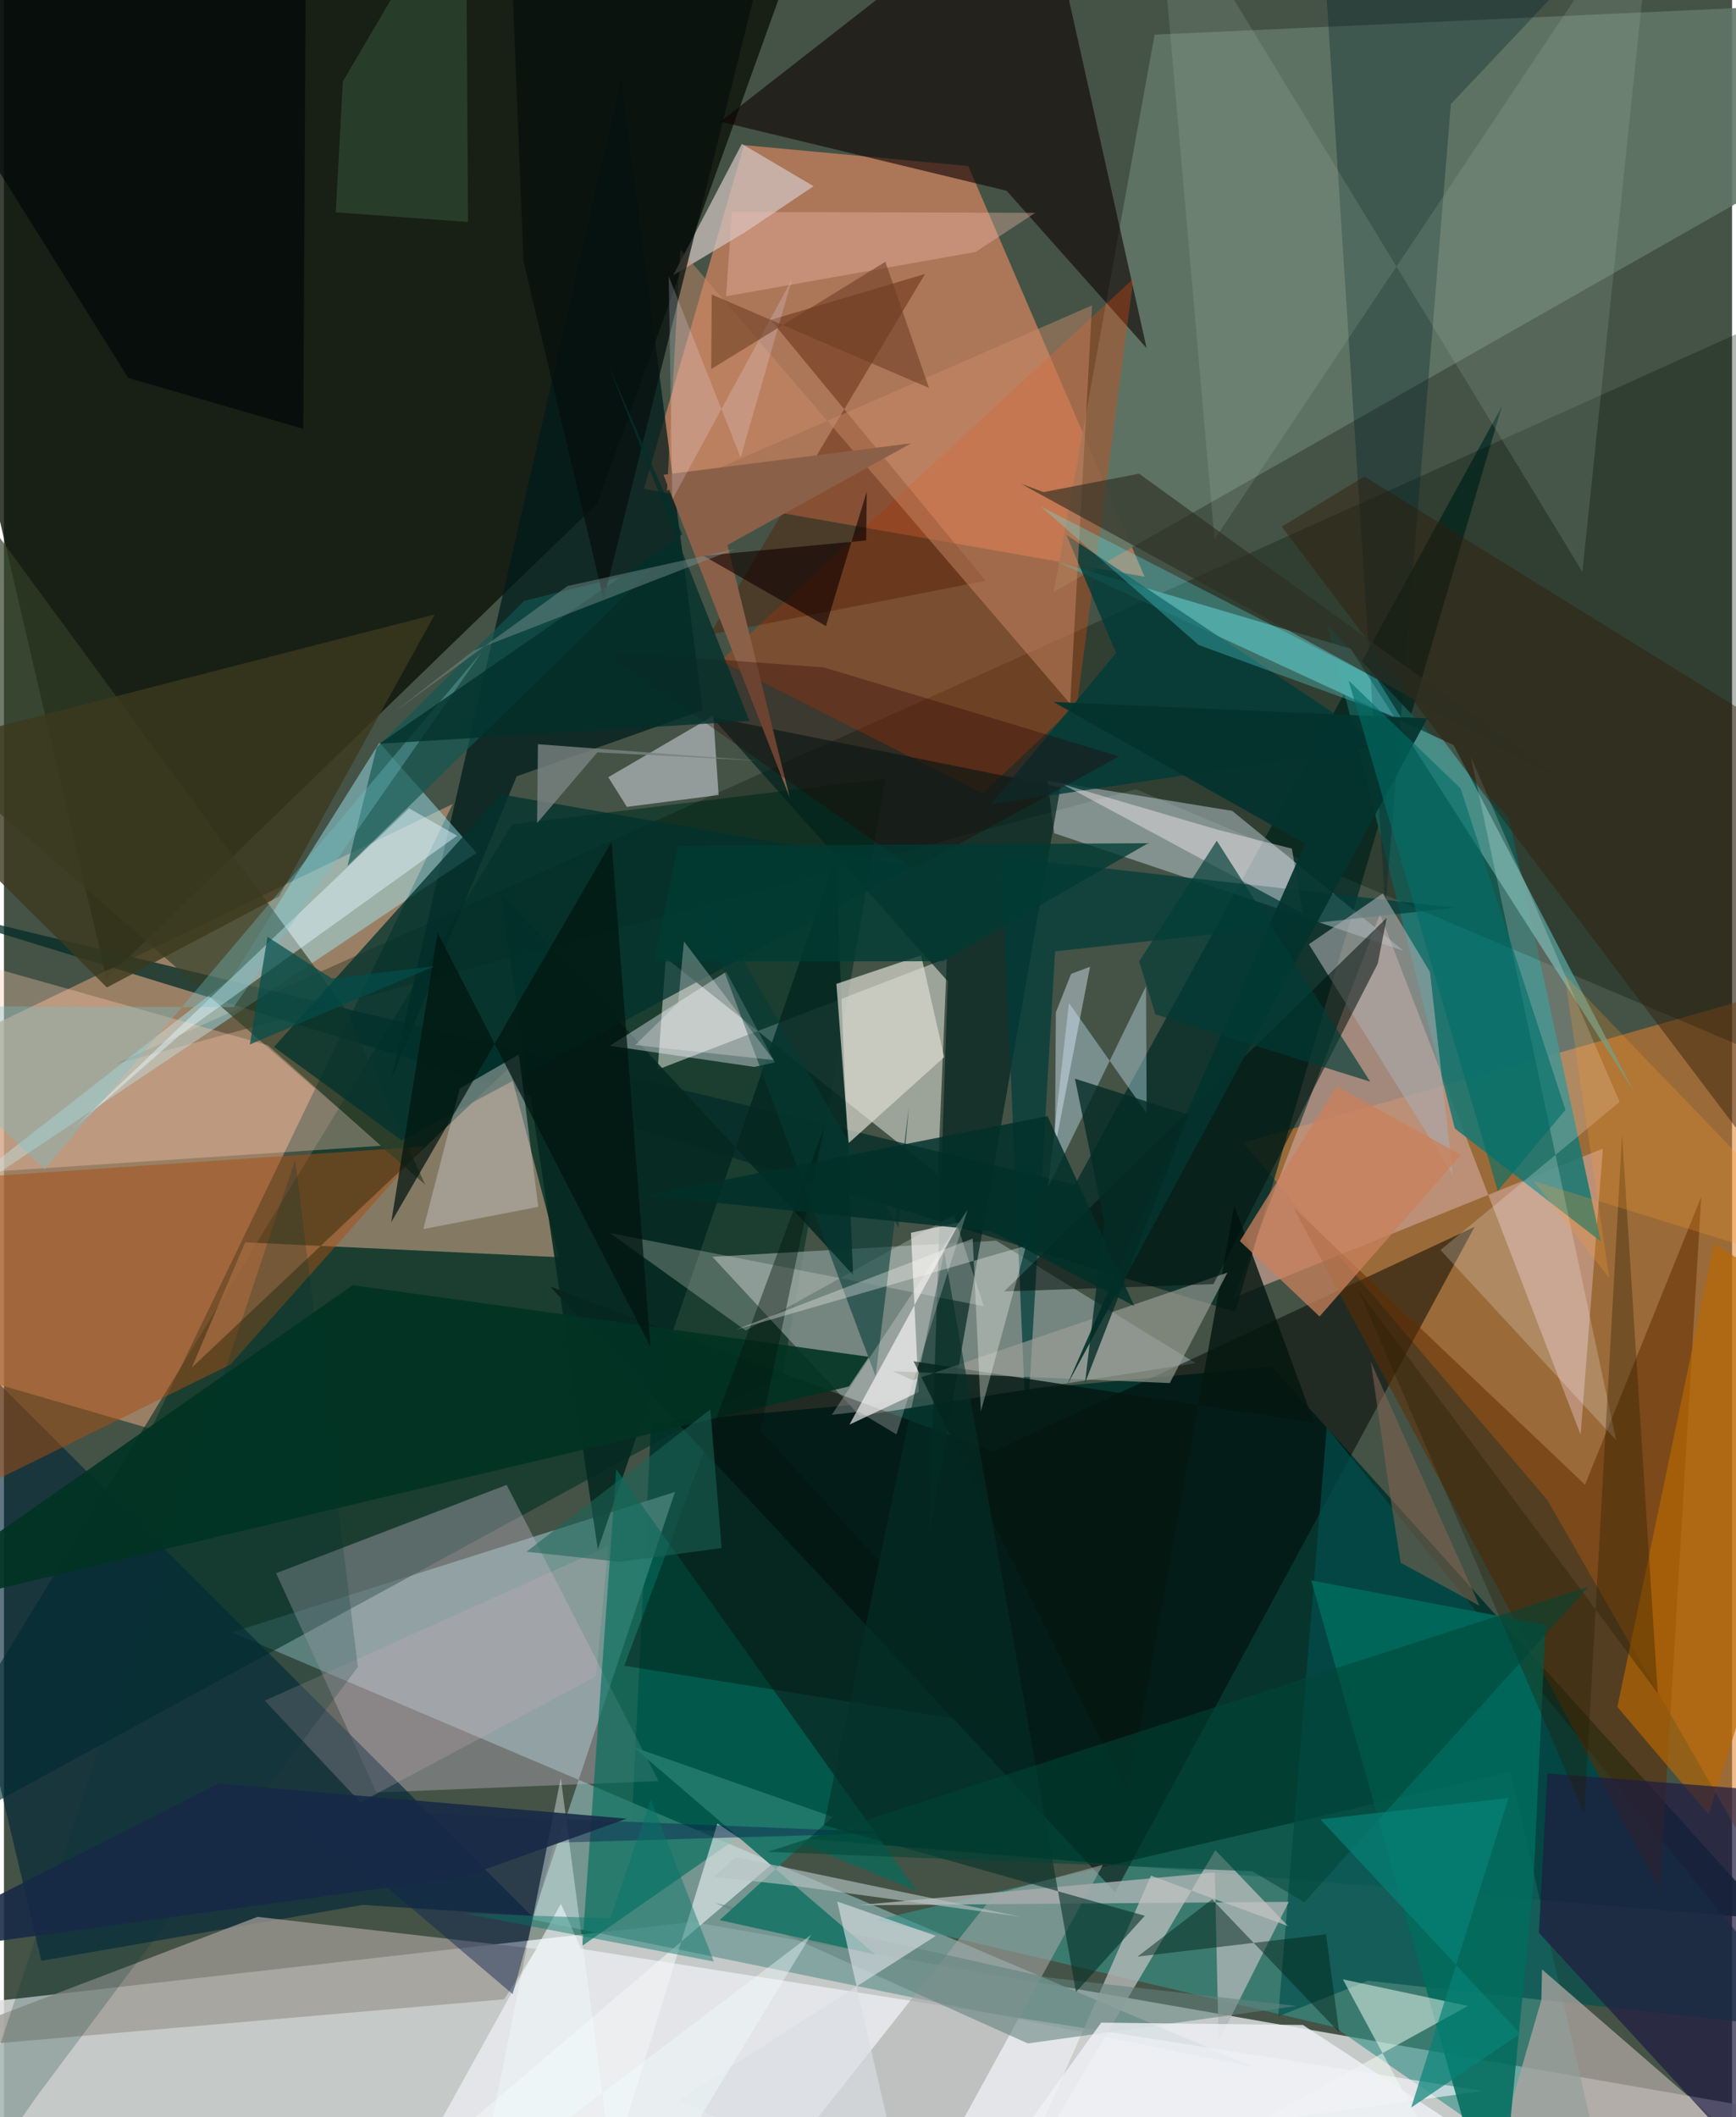 <svg xmlns="http://www.w3.org/2000/svg" width="228" height="278" viewBox="0 0 836 1024"><path fill="#445346" d="M0 0h836v1024H0z"/><path fill="#dee0e0" fill-opacity=".839" d="M898 1028.223l-564.892-98.66-373.732 42.408 10.075 89.737z"/><path fill="#0e1308" fill-opacity=".804" d="M49.613 473.342L-62-5.702l457.86-53.42-108.815 302.57z"/><path fill="#00332c" fill-opacity=".898" d="M313.06 688.366l-9.382 193.948 550.71 45.89L613.42 661.092z"/><path fill="#ec8b65" fill-opacity=".62" d="M551.816 278.93L466.515 80.29 358.028 70.178l-48.424 166.285z"/><path fill="#e0802d" fill-opacity=".549" d="M898 467.724v521.059l-151.31-263.21-147.245-172.857z"/><path fill="#b58f6f" fill-opacity=".749" d="M71.141 691.105l-126.904-36.87 19.68-143.548 253.134-121.79z"/><path fill="#7b9f9c" fill-opacity=".867" d="M605.222 1000.032L255.43 928.368l69.192-206.765-214.302 67.9z"/><path fill="#003025" fill-opacity=".608" d="M-62 903.245l438.784-238.996 49.678-287.724-180.683 22.17z"/><path fill="#fefdf7" fill-opacity=".471" d="M320.192 463.299l-3.959 54.017 139.95-53.87-4.395 104.552z"/><path fill="#369288" fill-opacity=".62" d="M778.668 1074.171L728.816 857.02l-306.479 71.515 221.44 51.944z"/><path fill="#c99f90" fill-opacity=".718" d="M594.851 627.663l70.856-185.559 97.039 251.755 10.784-138.328z"/><path fill="#022a26" fill-opacity=".737" d="M724.714 196.408l-206.656 376.55L-62 432.933l657.61 201.552z"/><path fill="#617667" fill-opacity=".902" d="M873.82 2.285l11.965 68.928-377.907 215.04 48.763-269.487z"/><path fill="#af9178" fill-opacity=".71" d="M116.686 600.88l151.825 7.18-24.03-91.65L90.848 661.48z"/><path fill="#1e7872" fill-opacity=".906" d="M701.901 545.816l-61.9-243.71 87.92 92.997 44.566 205.327z"/><path fill="#80908c" fill-opacity=".812" d="M480.017 600.083l-137.315 7.764 71.37 76.973 162.372-25.541z"/><path fill="#001305" fill-opacity=".298" d="M53.91 514.673l493.714-132.921 337.131 143.056-18.35-375.955z"/><path fill="#e7f5ff" fill-opacity=".392" d="M504.838 377.635l89.343 14.553 82.876 67.678-168.962-56.85z"/><path fill="#0f0204" fill-opacity=".608" d="M485.065 92.27l67.733 76.144L501.415-62 346.593 58.825z"/><path fill="#c4b5c6" fill-opacity=".38" d="M131.653 760.91l48.563 106.05 136.444-5.537-73.475-143.225z"/><path fill="#001c1b" fill-opacity=".733" d="M338.071 343.534l-90.021 31.934-60.638 146.389L298.664 38.544z"/><path fill="#000400" fill-opacity=".502" d="M478.849 702.108l-214.525-79.801L537.563 915.2 711.41 593.407z"/><path fill="#002538" fill-opacity=".624" d="M-62 609.657l317.312 316.989-81.76-5.304-155.465 27.039z"/><path fill="#a3eefd" fill-opacity=".451" d="M110.22 472.852L-62 607.13l290.65-194.6-47.001-53.34z"/><path fill="#f9f9ff" fill-opacity=".588" d="M715.475 1011.331L177.957 1086l91.495-165.184 9.744 21.754z"/><path fill="#e0480b" fill-opacity=".345" d="M519.137 340.718l-45.703 43.048-126.731-64.077 199.696-184.89z"/><path fill="#00221c" fill-opacity=".678" d="M511.093 380.735l-63.616 361.953 9.138-268.042-114.17-127.896z"/><path fill="#052921" fill-opacity=".894" d="M240.186 431.88l47.109 317.555L402.289 414.74l8.498 201.885z"/><path fill="#a84d12" fill-opacity=".506" d="M-57.22 572.322l-4.705 172.118 171.513-84.48 93.75-105.477z"/><path fill="#024f4e" fill-opacity=".671" d="M616.44 975.25l43.49-17.211 216.701 23.85L639.92 690.328z"/><path fill="#006d5c" fill-opacity=".643" d="M279.797 941.08L296.2 710.63l145.21 203.761-77.7-31.702z"/><path fill="#612b00" fill-opacity=".533" d="M801.093 913.951l20.003-335.05-56.216 139.22L623.568 583.72z"/><path fill="#559b94" fill-opacity=".808" d="M701.277 360.356l87.457 167.932-137.26-214.55-142.057-42.078z"/><path fill="#323f28" fill-opacity=".686" d="M203.782 572.98l-39.099-85.748-199.937-272.459 13.478 161.407z"/><path fill="#afb6b5" fill-opacity=".788" d="M587.617 987.321l-1.83-81.674-173.186 15.878 208.98-1.675z"/><path fill="#9f9a94" fill-opacity=".757" d="M-48.013 992.163l170.689-65.047 134.923 15.54-15.638 24.332z"/><path fill="#fffcfc" fill-opacity=".631" d="M409.04 689.032l33.483-15.749-3.75-77.024 23.508-5.078z"/><path fill="#ffcab1" fill-opacity=".341" d="M182.358 554.171l-54.64-48.59L-62 452.09v118.337z"/><path fill="#aca4a0" fill-opacity=".769" d="M721.93 1042.501l21.813-75.21.33-14.752L898 1086z"/><path fill="#d1c4c2" fill-opacity=".722" d="M358.429 112.387l33.254-22.325-34.712-20.463-33.26 63.555z"/><path fill="#b96700" fill-opacity=".663" d="M824.698 877.583l-44.169-52 46.818-224.025L898 645.841z"/><path fill="#201c40" fill-opacity=".706" d="M742.569 934.807l4.098-77.049 102.325 7.962 23.073 210.148z"/><path fill="#eff1fd" fill-opacity=".467" d="M343.153 346.22l2.582 38.292-44.372 5.746-9.014-14.339z"/><path fill="#dadacf" fill-opacity=".71" d="M443.684 462.085l11.172 49.215-46.224 41.585-5.919-77.022z"/><path fill="#016c5d" fill-opacity=".851" d="M632.425 764.377l113.368 21.515-5.95 125.744-16.9 174.364z"/><path fill="#00242a" fill-opacity=".345" d="M771.776-25.762l-71.807 76.12-31.666 388.265L637.225-42.04z"/><path fill="#f7f4ff" fill-opacity=".392" d="M349.398 469.994l23.557 43.84-9.977 2.196-69.871-10.217z"/><path fill="#013d3a" fill-opacity=".718" d="M508.503 460.133l193.49-21.122-219.508-24.651 12.21 281.227z"/><path fill="#032" fill-opacity=".89" d="M408.796 670.567L-62 782.618l230.753-161.046 249.656 34.677z"/><path fill="#c9eafc" fill-opacity=".396" d="M552.517 476.962l.275 61.474-37.571-53.292-10.194 89.273z"/><path fill="#531b00" fill-opacity=".412" d="M474.878 280.932L370.915 154.728l74.682-22.23-104.19 174.454z"/><path fill="#041611" fill-opacity=".82" d="M633.87 688.214L595.206 583.05 543.71 867.645 440.024 658.397z"/><path fill="#a9acaf" fill-opacity=".608" d="M700.905 568.143l-11.03-98.023-22.84-37.978-35.747 24.568z"/><path fill="#afc5b4" fill-opacity=".173" d="M763.603 276.555L557.36-62l28.267 322.905 212.932-319.14z"/><path fill="#00322d" fill-opacity=".749" d="M130.634 506.386l61.798 45.226 247.33-132.743-199.321-34.673z"/><path fill="#c3c3c2" fill-opacity=".718" d="M621.198 931.58l-35.161-36.715-99.797 168.775 68.64-156.456z"/><path fill="#c9c7c5" fill-opacity=".459" d="M220.491 526.483l-17.617 67.977 55.601-10.762-9.376-73.687z"/><path fill="#a6a7a6" fill-opacity=".576" d="M479.09 916.226l52.562-14.306L430.688 1086l-83.094-3.428z"/><path fill="#fff" fill-opacity=".204" d="M779.958 696.627l-85.014-92.03 86.682-71.648-71.99-166.897z"/><path fill="#f4fff3" fill-opacity=".506" d="M716.9 1086l-69.181-128.666 60.499 12.876-181.093 100.002z"/><path fill="#003a39" fill-opacity=".812" d="M666.786 360.624L477.34 389.038l60.698-73.198-24.031-57.145z"/><path fill="#9da098" fill-opacity=".639" d="M563.995 668.943l27.872-53.411-152.254 52.034-9.602-4.357z"/><path fill="#eceee5" fill-opacity=".255" d="M459.553 587.72L358.83 643.535l-65.773-47.206 180.985 35.446z"/><path fill="#00100c" fill-opacity=".533" d="M585.116 621.09l79.495-155.021 4.338-22.155-185.114 180.713z"/><path fill="#e6f7ff" fill-opacity=".463" d="M33.067 546.32l162.967-155.347 23.172 13.248-134.29 96.557z"/><path fill="#2f1b09" fill-opacity=".447" d="M658.138 230.46L898 379.017v246.012L618.185 254.7z"/><path fill="#3c391d" fill-opacity=".796" d="M133.054 433.596l-83.25 43.991L-62 366.61l270.443-69.434z"/><path fill="#cb8b67" fill-opacity=".478" d="M320.75 237.366l205.634-89.651-10.563 192.72-188.59-219.781z"/><path fill="#000709" fill-opacity=".714" d="M60.14 182.769l84.652 24.626L146.225-62-62-12.38z"/><path fill="#fff4f8" fill-opacity=".4" d="M512.28 379.368l116.04 62.459-5.24-31.363-36.055-9.192z"/><path fill="#cb805c" fill-opacity=".749" d="M644.669 525.398l60.215 33.176-68.434 78.167-38.519-36.464z"/><path fill="#f1f4f5" fill-opacity=".592" d="M282.57 1086l62.584-204.041 27.768 18.53-194.05 165.445z"/><path fill="#62827c" fill-opacity=".573" d="M344.283 920.497l160.47 35.924 120.597 13.81-130.04 18.105z"/><path fill="#5cf5fd" fill-opacity=".278" d="M501.506 244.905l76.434 67.052 98.522 36.013-12.188-19.531z"/><path fill="#8b6048" d="M350.014 263.605l30.07 122.016-61.028-155.996 119.849-15.22z"/><path fill="#4f895f" fill-opacity=".29" d="M163.96 39.407l-3.445 63.289 63.976 4.668L223.441-62z"/><path fill="#02140f" fill-opacity=".718" d="M293.93 407.208l-106.586 183.94 22.461-139.966L312.776 651.4z"/><path fill="#2d2d22" fill-opacity=".624" d="M757.05 379.334l-207.91-150.23-46.187 8.906-10.767-3.941z"/><path fill="#04332e" fill-opacity=".929" d="M688.544 347.48l-180.81-7.963 121.679 68.637-115.071 261.71z"/><path fill="#20776a" fill-opacity=".992" d="M400.932 878.778l-54.683 49.916 75.254 16.62-117.026-100.327z"/><path fill="#043b35" fill-opacity=".569" d="M432.776 593.92L326.091 410.01l95.559 255.595 16.14-130.574z"/><path fill="#125750" fill-opacity=".663" d="M313.866 275.163l-147.69 143.762 14.099-57.371 71.427-70.948z"/><path fill="#dadfe3" fill-opacity=".643" d="M436.79 1066.842l-110.41-51.12 124.452-79.419L403.1 919.69z"/><path fill="#e1f0ff" fill-opacity=".431" d="M516.256 471.028l-7.38 18.629-.423 65.278 16.956-87.347z"/><path fill="#0e2450" fill-opacity=".459" d="M140.394 874.552L246.093 964.5l20.101-73.253 165.68-4.836z"/><path fill="#ceb3bd" fill-opacity=".247" d="M286.389 810.781l-113.95 60.942-46.262-49.167 166.146-74.694z"/><path fill="#f1bbad" fill-opacity=".365" d="M470.043 121.862l28.861-18.917-146.71-.46-2.868 40.83z"/><path fill="#251d00" fill-opacity=".333" d="M800.052 818.926L655.47 624.338 764.5 877.197l18.293-328.127z"/><path fill="#03150c" fill-opacity=".42" d="M366.016 691.851L497.79 837.266l-197.68-31.582 96.59-260.068z"/><path fill="#74c1cb" fill-opacity=".341" d="M19.647 565.711L231.093 315.47 111.095 487.154-62 486.56z"/><path fill="#043027" fill-opacity=".592" d="M551.902 926.594L396.647 882.75l58.213-277.303 63.76 358.043z"/><path fill="#f2ffff" fill-opacity=".384" d="M390.514 935.766l-160.709 121.683 39.57-197.507L299.156 1086z"/><path fill="#f0f1f6" fill-opacity=".8" d="M452.875 1086l77.945-107.724 97.597 1.141 162.608 106.566z"/><path fill="#2a0100" fill-opacity=".318" d="M289.884 314.933l106.76 7.887 142.864 43.008-99.456 54.39z"/><path fill="#b7c3c3" fill-opacity=".631" d="M491.627 927.037l-137.735-28.845-10.365 9.569 34.27 3.772z"/><path fill="#fffdf8" fill-opacity=".322" d="M494.494 602.483l-140.496 40.672 114.648-44.095 3.962 83.55z"/><path fill="#003b36" fill-opacity=".659" d="M586.723 406.615l-37.562 58.41 7.886 25.594 103.9 32.548z"/><path fill="#00241b" fill-opacity=".478" d="M584.473 918.657l61.494 64.332-6.39-47.428-91.204 10.776z"/><path fill="#100001" fill-opacity=".608" d="M397.653 302.8l19.753-65.126-.291 23.72-78.686 7.426z"/><path fill="#006e68" fill-opacity=".612" d="M755.41 536.797l-32.75 39.241-72.163-246.86 54.156 52.13z"/><path fill="#027467" fill-opacity=".439" d="M312.968 870.441l30.445 78.293-120.704-23.3 70.622 2.405z"/><path fill="#798280" fill-opacity=".812" d="M287.06 363.895l-29.155 34.198.416-38.133 106.967 7.998z"/><path fill="#060e0d" fill-opacity=".725" d="M377.852-62l-87.717 351.944-38.79-163.65L243.75-62z"/><path fill="#003433" fill-opacity=".22" d="M140.879 561.051L-34.258 1086l50.292-72.284 155.19-207.473z"/><path fill="#02302a" fill-opacity=".765" d="M292.671 177.415l35.487 81.033-146.531 101.278 179.036-11.004z"/><path fill="#f2ebfe" fill-opacity=".208" d="M321.584 133.623l34.807 87.631 24.855-86.223-57.92 106.559z"/><path fill="#836450" fill-opacity=".557" d="M661.248 658.64l52.593 118.022-38.139-20.78-4.665-29.574z"/><path fill="#6c3c23" fill-opacity=".565" d="M447.512 187.632l-21.114-61.029-84.248 51.918.24-36.077z"/><path fill="#052b25" fill-opacity=".792" d="M518.109 521.721l14.17 69.28-9.32 78.006 50.23-129.743z"/><path fill="#013029" fill-opacity=".839" d="M546.758 631.603l-41.927-91.76-194.668 38.322 167.596 17.383z"/><path fill="#ff9a2e" fill-opacity=".235" d="M898 620.048l-143.068-148.76 21.693 146.942-36.59-47.008z"/><path fill="#7e9492" fill-opacity=".439" d="M227.37 314.544l-38.506 29.742 83.813-60.87 81.116-17.898z"/><path fill="#172947" fill-opacity=".882" d="M-62 946.887l165.692-84.237 197.562 16.98-79.369 28.373z"/><path fill="#024d4a" fill-opacity=".702" d="M158.595 473.23l49.722-5.914-89.369 37.872 8.56-52.064z"/><path fill="#004637" fill-opacity=".537" d="M766.603 767.39l-397.1 128.27 234.385 9.38 25.212 14.988z"/><path fill="#1c6558" fill-opacity=".557" d="M252.807 750.524l88.926-68.807 5.437 67-49.176 6.696z"/><path fill="#fffafe" fill-opacity=".243" d="M413.577 682.827l-13.087 1.455 65.74-99.26-34.456 108.746z"/><path fill="#003b33" fill-opacity=".776" d="M454.38 464.928l-139.96.119 11.528-55.925 227.552-1.296z"/><path fill="#078276" fill-opacity=".694" d="M636.893 879.976l96.622 103.682-52.737 35.682 47.124-149.747z"/><path fill="#fef4f7" fill-opacity=".278" d="M372.337 512.718l-43.387-57.427-2.789 29.768-20.761 20.406z"/></svg>